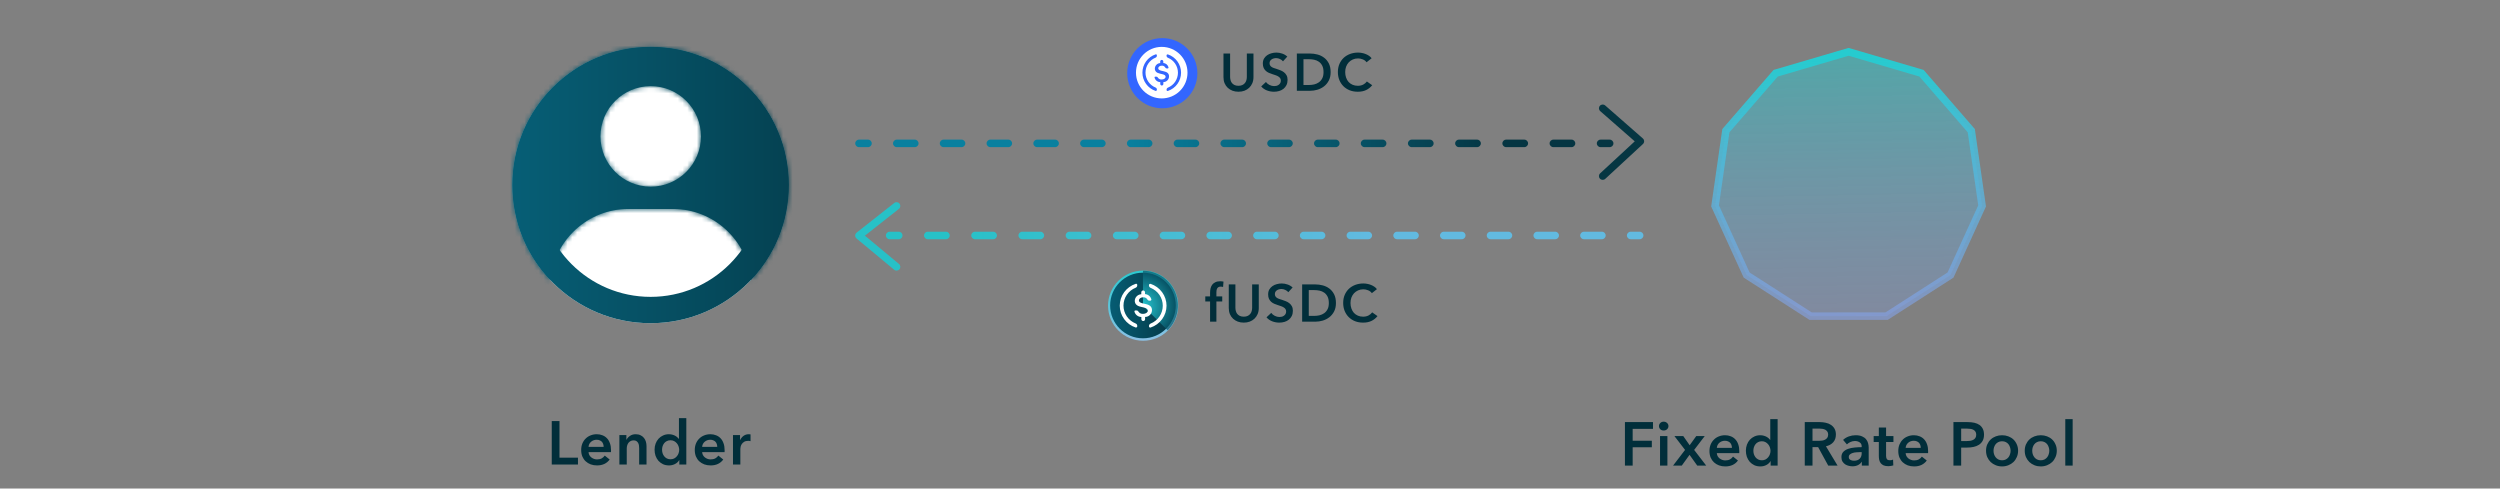 <svg xmlns="http://www.w3.org/2000/svg" fill="none" viewBox="0 0 522 102">
<rect x="0" y="0" width="522" height="102" fill="#808080" stroke="none"/>
<g clip-path="url(#clip0_10291_103211)">
<path d="M164.695 38.636C164.695 54.568 151.779 67.484 135.847 67.484C119.915 67.484 107 54.568 107 38.636C107 22.704 119.915 9.789 135.847 9.789C151.779 9.789 164.695 22.704 164.695 38.636Z" fill="white"/>
<path fill-rule="evenodd" clip-rule="evenodd" d="M135.847 61.985C148.743 61.985 159.196 51.532 159.196 38.636C159.196 25.741 148.743 15.288 135.847 15.288C122.952 15.288 112.499 25.741 112.499 38.636C112.499 51.532 122.952 61.985 135.847 61.985ZM135.847 67.484C151.779 67.484 164.695 54.568 164.695 38.636C164.695 22.704 151.779 9.789 135.847 9.789C119.915 9.789 107 22.704 107 38.636C107 54.568 119.915 67.484 135.847 67.484Z" fill="url(#paint0_linear_10291_103211)"/>
<mask id="path-3-inside-1_10291_103211" fill="white">
<path fill-rule="evenodd" clip-rule="evenodd" d="M156.789 58.476C161.689 53.306 164.695 46.322 164.695 38.636C164.695 22.704 151.779 9.789 135.847 9.789C119.915 9.789 107 22.704 107 38.636C107 46.347 110.025 53.35 114.953 58.526C115.678 50.194 122.692 43.634 131.21 43.634H140.536C149.035 43.634 156.04 50.168 156.789 58.476ZM135.873 38.971C130.089 38.971 125.382 34.264 125.382 28.48C125.382 22.695 130.089 17.988 135.873 17.988C141.657 17.988 146.364 22.695 146.364 28.48C146.364 34.264 141.657 38.971 135.873 38.971Z"/>
</mask>
<path fill-rule="evenodd" clip-rule="evenodd" d="M156.789 58.476C161.689 53.306 164.695 46.322 164.695 38.636C164.695 22.704 151.779 9.789 135.847 9.789C119.915 9.789 107 22.704 107 38.636C107 46.347 110.025 53.35 114.953 58.526C115.678 50.194 122.692 43.634 131.21 43.634H140.536C149.035 43.634 156.04 50.168 156.789 58.476ZM135.873 38.971C130.089 38.971 125.382 34.264 125.382 28.48C125.382 22.695 130.089 17.988 135.873 17.988C141.657 17.988 146.364 22.695 146.364 28.48C146.364 34.264 141.657 38.971 135.873 38.971Z" fill="url(#paint1_linear_10291_103211)"/>
<path d="M156.789 58.476L151.313 58.97L152.407 71.094L160.781 62.258L156.789 58.476ZM114.953 58.526L110.97 62.317L119.373 71.142L120.43 59.003L114.953 58.526ZM159.196 38.636C159.196 44.859 156.769 50.504 152.798 54.694L160.781 62.258C166.61 56.107 170.193 47.784 170.193 38.636H159.196ZM135.847 15.288C148.743 15.288 159.196 25.741 159.196 38.636H170.193C170.193 19.668 154.816 4.29 135.847 4.29V15.288ZM112.499 38.636C112.499 25.741 122.952 15.288 135.847 15.288V4.29C116.879 4.29 101.501 19.668 101.501 38.636H112.499ZM118.935 54.734C114.941 50.54 112.499 44.879 112.499 38.636H101.501C101.501 47.814 105.108 56.161 110.97 62.317L118.935 54.734ZM131.21 38.135C119.813 38.135 110.445 46.904 109.475 58.048L120.43 59.003C120.911 53.485 125.572 49.132 131.21 49.132V38.135ZM140.536 38.135H131.21V49.132H140.536V38.135ZM162.266 57.982C161.263 46.869 151.909 38.135 140.536 38.135V49.132C146.161 49.132 150.817 53.468 151.313 58.97L162.266 57.982ZM119.883 28.48C119.883 37.301 127.052 44.469 135.873 44.469V33.472C133.126 33.472 130.881 31.227 130.881 28.48H119.883ZM135.873 12.49C127.052 12.49 119.883 19.659 119.883 28.48H130.881C130.881 25.732 133.126 23.487 135.873 23.487V12.49ZM151.863 28.48C151.863 19.659 144.694 12.49 135.873 12.49V23.487C138.621 23.487 140.866 25.732 140.866 28.48H151.863ZM135.873 44.469C144.694 44.469 151.863 37.301 151.863 28.48H140.866C140.866 31.227 138.621 33.472 135.873 33.472V44.469Z" fill="url(#paint2_linear_10291_103211)" mask="url(#path-3-inside-1_10291_103211)"/>
<path fill-rule="evenodd" clip-rule="evenodd" d="M336.883 29.939C336.883 29.505 336.531 29.154 336.097 29.154L334.201 29.154C333.767 29.154 333.416 29.505 333.416 29.939C333.416 30.373 333.767 30.725 334.201 30.725L336.097 30.725C336.531 30.725 336.883 30.373 336.883 29.939ZM328.919 29.939C328.919 29.505 328.568 29.154 328.134 29.154L324.342 29.154C323.908 29.154 323.556 29.505 323.556 29.939C323.556 30.373 323.908 30.725 324.342 30.725L328.134 30.725C328.568 30.725 328.919 30.373 328.919 29.939ZM319.06 29.939C319.06 29.505 318.708 29.154 318.275 29.154L314.483 29.154C314.049 29.154 313.697 29.505 313.697 29.939C313.697 30.373 314.049 30.725 314.483 30.725L318.275 30.725C318.708 30.725 319.06 30.373 319.06 29.939ZM309.201 29.939C309.201 29.505 308.849 29.154 308.415 29.154L304.623 29.154C304.189 29.154 303.838 29.505 303.838 29.939C303.838 30.373 304.189 30.725 304.623 30.725L308.415 30.725C308.849 30.725 309.201 30.373 309.201 29.939ZM299.341 29.939C299.341 29.505 298.99 29.154 298.556 29.154L294.764 29.154C294.33 29.154 293.978 29.505 293.978 29.939C293.978 30.373 294.33 30.725 294.764 30.725L298.556 30.725C298.99 30.725 299.341 30.373 299.341 29.939ZM289.482 29.939C289.482 29.505 289.13 29.154 288.697 29.154L284.922 29.154C284.488 29.154 284.137 29.505 284.137 29.939C284.137 30.373 284.488 30.725 284.922 30.725L288.697 30.725C289.13 30.725 289.482 30.373 289.482 29.939ZM279.697 29.939C279.697 29.505 279.345 29.154 278.911 29.154L275.155 29.154C274.721 29.154 274.369 29.505 274.369 29.939C274.369 30.373 274.721 30.725 275.155 30.725L278.911 30.725C279.345 30.725 279.697 30.373 279.697 29.939ZM269.93 29.939C269.93 29.505 269.578 29.154 269.144 29.154L265.387 29.154C264.954 29.154 264.602 29.505 264.602 29.939C264.602 30.373 264.954 30.725 265.387 30.725L269.144 30.725C269.578 30.725 269.93 30.373 269.93 29.939ZM260.162 29.939C260.162 29.505 259.81 29.154 259.377 29.154L255.62 29.154C255.186 29.154 254.834 29.505 254.834 29.939C254.834 30.373 255.186 30.725 255.62 30.725L259.377 30.725C259.81 30.725 260.162 30.373 260.162 29.939ZM250.395 29.939C250.395 29.505 250.043 29.154 249.609 29.154L245.853 29.154C245.419 29.154 245.067 29.505 245.067 29.939C245.067 30.373 245.419 30.725 245.853 30.725L249.609 30.725C250.043 30.725 250.395 30.373 250.395 29.939ZM240.627 29.939C240.627 29.505 240.276 29.154 239.842 29.154L236.085 29.154C235.651 29.154 235.3 29.505 235.3 29.939C235.3 30.373 235.651 30.725 236.085 30.725L239.842 30.725C240.276 30.725 240.627 30.373 240.627 29.939ZM230.86 29.939C230.86 29.505 230.508 29.154 230.074 29.154L226.318 29.154C225.884 29.154 225.532 29.505 225.532 29.939C225.532 30.373 225.884 30.725 226.318 30.725L230.074 30.725C230.508 30.725 230.86 30.373 230.86 29.939ZM221.093 29.939C221.093 29.505 220.741 29.154 220.307 29.154L216.55 29.154C216.116 29.154 215.765 29.505 215.765 29.939C215.765 30.373 216.116 30.725 216.55 30.725L220.307 30.725C220.741 30.725 221.093 30.373 221.093 29.939ZM211.325 29.939C211.325 29.505 210.973 29.154 210.54 29.154L206.783 29.154C206.349 29.154 205.997 29.505 205.997 29.939C205.997 30.373 206.349 30.725 206.783 30.725L210.54 30.725C210.973 30.725 211.325 30.373 211.325 29.939ZM201.558 29.939C201.558 29.505 201.206 29.154 200.772 29.154L197.016 29.154C196.582 29.154 196.23 29.505 196.23 29.939C196.23 30.373 196.582 30.725 197.016 30.725L200.772 30.725C201.206 30.725 201.558 30.373 201.558 29.939ZM191.79 29.939C191.79 29.505 191.439 29.154 191.005 29.154L187.248 29.154C186.814 29.154 186.463 29.505 186.463 29.939C186.463 30.373 186.814 30.725 187.248 30.725L191.005 30.725C191.439 30.725 191.79 30.373 191.79 29.939ZM182.023 29.939C182.023 29.505 181.671 29.154 181.237 29.154L179.359 29.154C178.925 29.154 178.573 29.505 178.573 29.939C178.573 30.373 178.925 30.725 179.359 30.725L181.237 30.725C181.671 30.725 182.023 30.373 182.023 29.939Z" fill="url(#paint3_linear_10291_103211)"/>
<path fill-rule="evenodd" clip-rule="evenodd" d="M334.068 37.302C334.363 37.621 334.86 37.64 335.178 37.346L343.042 30.075C343.206 29.924 343.297 29.71 343.294 29.488C343.291 29.265 343.194 29.054 343.027 28.907L335.162 22.019C334.836 21.733 334.34 21.766 334.054 22.092C333.768 22.419 333.801 22.915 334.127 23.201L341.335 29.514L334.112 36.192C333.793 36.487 333.774 36.984 334.068 37.302Z" fill="#063642"/>
<path fill-rule="evenodd" clip-rule="evenodd" d="M184.973 49.168C184.973 48.734 185.324 48.382 185.758 48.382H187.654C188.088 48.382 188.44 48.734 188.44 49.168C188.44 49.601 188.088 49.953 187.654 49.953H185.758C185.324 49.953 184.973 49.601 184.973 49.168ZM192.936 49.168C192.936 48.734 193.288 48.382 193.721 48.382H197.514C197.947 48.382 198.299 48.734 198.299 49.168C198.299 49.601 197.947 49.953 197.514 49.953H193.721C193.288 49.953 192.936 49.601 192.936 49.168ZM202.795 49.168C202.795 48.734 203.147 48.382 203.581 48.382H207.373C207.807 48.382 208.158 48.734 208.158 49.168C208.158 49.601 207.807 49.953 207.373 49.953H203.581C203.147 49.953 202.795 49.601 202.795 49.168ZM212.655 49.168C212.655 48.734 213.006 48.382 213.44 48.382H217.232C217.666 48.382 218.018 48.734 218.018 49.168C218.018 49.601 217.666 49.953 217.232 49.953H213.44C213.006 49.953 212.655 49.601 212.655 49.168ZM222.514 49.168C222.514 48.734 222.866 48.382 223.3 48.382H227.092C227.525 48.382 227.877 48.734 227.877 49.168C227.877 49.601 227.525 49.953 227.092 49.953H223.3C222.866 49.953 222.514 49.601 222.514 49.168ZM232.373 49.168C232.373 48.734 232.725 48.382 233.159 48.382H236.931C237.365 48.382 237.716 48.734 237.716 49.168C237.716 49.601 237.365 49.953 236.931 49.953H233.159C232.725 49.953 232.373 49.601 232.373 49.168ZM242.148 49.168C242.148 48.734 242.5 48.382 242.934 48.382L246.686 48.382C247.12 48.382 247.471 48.734 247.471 49.168C247.471 49.601 247.12 49.953 246.686 49.953L242.934 49.953C242.5 49.953 242.148 49.601 242.148 49.168ZM251.903 49.168C251.903 48.734 252.255 48.382 252.689 48.382H256.441C256.875 48.382 257.226 48.734 257.226 49.168C257.226 49.601 256.875 49.953 256.441 49.953H252.689C252.255 49.953 251.903 49.601 251.903 49.168ZM261.658 49.168C261.658 48.734 262.01 48.382 262.444 48.382H266.196C266.63 48.382 266.981 48.734 266.981 49.168C266.981 49.601 266.63 49.953 266.196 49.953H262.444C262.01 49.953 261.658 49.601 261.658 49.168ZM271.413 49.168C271.413 48.734 271.765 48.382 272.199 48.382H275.951C276.385 48.382 276.736 48.734 276.736 49.168C276.736 49.601 276.385 49.953 275.951 49.953H272.199C271.765 49.953 271.413 49.601 271.413 49.168ZM281.168 49.168C281.168 48.734 281.52 48.382 281.954 48.382H285.706C286.14 48.382 286.491 48.734 286.491 49.168C286.491 49.601 286.14 49.953 285.706 49.953H281.954C281.52 49.953 281.168 49.601 281.168 49.168ZM290.923 49.168C290.923 48.734 291.275 48.382 291.709 48.382H295.461C295.895 48.382 296.246 48.734 296.246 49.168C296.246 49.601 295.895 49.953 295.461 49.953H291.709C291.275 49.953 290.923 49.601 290.923 49.168ZM300.678 49.168C300.678 48.734 301.03 48.382 301.464 48.382H305.216C305.65 48.382 306.001 48.734 306.001 49.168C306.001 49.601 305.65 49.953 305.216 49.953H301.464C301.03 49.953 300.678 49.601 300.678 49.168ZM310.433 49.168C310.433 48.734 310.785 48.382 311.219 48.382H314.971C315.405 48.382 315.756 48.734 315.756 49.168C315.756 49.601 315.405 49.953 314.971 49.953H311.219C310.785 49.953 310.433 49.601 310.433 49.168ZM320.188 49.168C320.188 48.734 320.54 48.382 320.974 48.382H324.726C325.16 48.382 325.511 48.734 325.511 49.168C325.511 49.601 325.16 49.953 324.726 49.953H320.974C320.54 49.953 320.188 49.601 320.188 49.168ZM329.943 49.168C329.943 48.734 330.295 48.382 330.729 48.382H334.481C334.915 48.382 335.266 48.734 335.266 49.168C335.266 49.601 334.915 49.953 334.481 49.953H330.729C330.295 49.953 329.943 49.601 329.943 49.168ZM339.698 49.168C339.698 48.734 340.05 48.382 340.484 48.382H342.36C342.794 48.382 343.145 48.734 343.145 49.168C343.145 49.601 342.794 49.953 342.36 49.953H340.484C340.05 49.953 339.698 49.601 339.698 49.168Z" fill="url(#paint4_linear_10291_103211)"/>
<path fill-rule="evenodd" clip-rule="evenodd" d="M187.807 56.223C187.529 56.556 187.034 56.602 186.7 56.324L178.845 49.792C178.663 49.64 178.559 49.414 178.562 49.177C178.565 48.94 178.675 48.717 178.861 48.571L186.717 42.382C187.057 42.114 187.551 42.172 187.82 42.513C188.088 42.854 188.03 43.347 187.689 43.616L180.596 49.204L187.705 55.116C188.039 55.394 188.084 55.889 187.807 56.223Z" fill="#27C1C7"/>
<path d="M261.725 16.1C261.725 16.569 261.644 16.994 261.483 17.375C261.322 17.748 261.102 18.067 260.824 18.331C260.545 18.594 260.216 18.799 259.835 18.946C259.454 19.085 259.04 19.155 258.593 19.155C258.146 19.155 257.732 19.085 257.351 18.946C256.97 18.799 256.637 18.594 256.351 18.331C256.073 18.067 255.853 17.748 255.692 17.375C255.538 16.994 255.461 16.569 255.461 16.1V11.177H256.846V16.045C256.846 16.272 256.875 16.499 256.934 16.726C256.992 16.946 257.087 17.144 257.219 17.32C257.359 17.495 257.538 17.638 257.758 17.748C257.985 17.858 258.263 17.913 258.593 17.913C258.923 17.913 259.197 17.858 259.417 17.748C259.644 17.638 259.824 17.495 259.956 17.32C260.095 17.144 260.194 16.946 260.252 16.726C260.311 16.499 260.34 16.272 260.34 16.045V11.177H261.725V16.1ZM267.889 12.803C267.742 12.612 267.533 12.455 267.262 12.33C266.998 12.198 266.731 12.133 266.46 12.133C266.299 12.133 266.138 12.155 265.976 12.198C265.815 12.235 265.669 12.297 265.537 12.385C265.405 12.466 265.295 12.576 265.207 12.715C265.127 12.847 265.086 13.008 265.086 13.198C265.086 13.374 265.123 13.525 265.196 13.649C265.269 13.774 265.368 13.88 265.493 13.968C265.625 14.056 265.782 14.133 265.965 14.199C266.149 14.264 266.35 14.331 266.57 14.396C266.819 14.477 267.075 14.569 267.339 14.671C267.61 14.774 267.856 14.909 268.075 15.078C268.303 15.246 268.486 15.459 268.625 15.715C268.771 15.972 268.845 16.29 268.845 16.671C268.845 17.089 268.768 17.455 268.614 17.77C268.46 18.078 268.255 18.334 267.999 18.539C267.742 18.745 267.442 18.898 267.097 19.001C266.753 19.104 266.39 19.155 266.009 19.155C265.504 19.155 265.009 19.063 264.526 18.88C264.042 18.69 263.647 18.411 263.339 18.045L264.328 17.122C264.519 17.386 264.771 17.594 265.086 17.748C265.409 17.902 265.724 17.979 266.031 17.979C266.193 17.979 266.357 17.961 266.526 17.924C266.694 17.88 266.845 17.811 266.976 17.715C267.116 17.62 267.226 17.503 267.306 17.364C267.394 17.217 267.438 17.038 267.438 16.825C267.438 16.62 267.39 16.451 267.295 16.32C267.2 16.18 267.072 16.063 266.911 15.968C266.749 15.865 266.559 15.777 266.339 15.704C266.119 15.631 265.889 15.554 265.647 15.473C265.412 15.4 265.178 15.312 264.943 15.21C264.709 15.107 264.497 14.972 264.306 14.803C264.123 14.634 263.973 14.429 263.855 14.188C263.738 13.938 263.68 13.631 263.68 13.264C263.68 12.869 263.76 12.528 263.921 12.242C264.09 11.957 264.306 11.722 264.57 11.539C264.841 11.349 265.145 11.21 265.482 11.121C265.826 11.026 266.174 10.979 266.526 10.979C266.922 10.979 267.321 11.048 267.724 11.188C268.134 11.327 268.489 11.536 268.79 11.814L267.889 12.803ZM270.781 11.177H273.54C274.045 11.177 274.554 11.242 275.067 11.374C275.58 11.506 276.042 11.726 276.452 12.034C276.862 12.334 277.195 12.733 277.452 13.232C277.708 13.722 277.837 14.334 277.837 15.067C277.837 15.748 277.708 16.334 277.452 16.825C277.195 17.316 276.862 17.719 276.452 18.034C276.042 18.349 275.58 18.583 275.067 18.737C274.554 18.884 274.045 18.957 273.54 18.957H270.781V11.177ZM273.32 17.748C273.679 17.748 274.038 17.708 274.397 17.627C274.756 17.539 275.078 17.396 275.364 17.199C275.657 16.994 275.895 16.719 276.078 16.375C276.261 16.03 276.353 15.594 276.353 15.067C276.353 14.51 276.261 14.056 276.078 13.704C275.895 13.352 275.657 13.078 275.364 12.88C275.078 12.682 274.756 12.546 274.397 12.473C274.038 12.4 273.679 12.363 273.32 12.363H272.166V17.748H273.32ZM285.339 13.001C285.134 12.722 284.866 12.521 284.536 12.396C284.207 12.264 283.884 12.198 283.569 12.198C283.166 12.198 282.8 12.272 282.47 12.418C282.141 12.565 281.855 12.766 281.613 13.023C281.379 13.279 281.196 13.579 281.064 13.924C280.939 14.268 280.877 14.642 280.877 15.045C280.877 15.47 280.939 15.858 281.064 16.21C281.188 16.561 281.364 16.865 281.591 17.122C281.826 17.371 282.104 17.565 282.426 17.704C282.749 17.843 283.112 17.913 283.514 17.913C283.932 17.913 284.302 17.832 284.624 17.671C284.947 17.503 285.207 17.283 285.405 17.012L286.515 17.792C286.17 18.224 285.749 18.561 285.251 18.803C284.753 19.038 284.17 19.155 283.503 19.155C282.895 19.155 282.335 19.056 281.822 18.858C281.317 18.653 280.881 18.371 280.514 18.012C280.148 17.646 279.862 17.213 279.657 16.715C279.452 16.21 279.349 15.653 279.349 15.045C279.349 14.422 279.456 13.862 279.668 13.363C279.888 12.858 280.185 12.429 280.558 12.078C280.939 11.726 281.386 11.455 281.899 11.264C282.412 11.074 282.969 10.979 283.569 10.979C283.818 10.979 284.079 11.004 284.35 11.056C284.621 11.1 284.881 11.173 285.13 11.275C285.379 11.371 285.613 11.492 285.833 11.638C286.053 11.785 286.24 11.96 286.394 12.165L285.339 13.001Z" fill="#012E3A"/>
<path d="M252.664 62.946H251.664V61.891H252.664V61.111C252.664 60.796 252.697 60.495 252.763 60.21C252.837 59.917 252.954 59.66 253.115 59.44C253.283 59.221 253.503 59.048 253.774 58.924C254.045 58.792 254.386 58.726 254.796 58.726C254.943 58.726 255.064 58.733 255.159 58.748C255.262 58.755 255.364 58.774 255.467 58.803L255.379 59.924C255.305 59.902 255.225 59.884 255.137 59.869C255.056 59.854 254.968 59.847 254.873 59.847C254.683 59.847 254.529 59.884 254.412 59.957C254.294 60.03 254.203 60.125 254.137 60.243C254.078 60.36 254.038 60.488 254.016 60.627C253.994 60.767 253.983 60.902 253.983 61.034V61.891H255.203V62.946H253.983V67.166H252.664V62.946ZM262.832 64.309C262.832 64.778 262.751 65.203 262.59 65.584C262.429 65.957 262.209 66.276 261.931 66.54C261.652 66.803 261.323 67.008 260.942 67.155C260.561 67.294 260.147 67.364 259.7 67.364C259.253 67.364 258.839 67.294 258.458 67.155C258.077 67.008 257.744 66.803 257.458 66.54C257.18 66.276 256.96 65.957 256.799 65.584C256.645 65.203 256.568 64.778 256.568 64.309V59.386H257.953V64.254C257.953 64.481 257.982 64.708 258.041 64.935C258.099 65.155 258.194 65.353 258.326 65.529C258.466 65.704 258.645 65.847 258.865 65.957C259.092 66.067 259.37 66.122 259.7 66.122C260.03 66.122 260.304 66.067 260.524 65.957C260.751 65.847 260.931 65.704 261.063 65.529C261.202 65.353 261.301 65.155 261.359 64.935C261.418 64.708 261.447 64.481 261.447 64.254V59.386H262.832V64.309ZM268.996 61.012C268.849 60.821 268.64 60.664 268.369 60.539C268.105 60.407 267.838 60.342 267.567 60.342C267.406 60.342 267.245 60.364 267.083 60.407C266.922 60.444 266.776 60.506 266.644 60.594C266.512 60.675 266.402 60.785 266.314 60.924C266.234 61.056 266.193 61.217 266.193 61.407C266.193 61.583 266.23 61.734 266.303 61.858C266.376 61.983 266.475 62.089 266.6 62.177C266.732 62.265 266.889 62.342 267.072 62.408C267.256 62.474 267.457 62.539 267.677 62.605C267.926 62.686 268.182 62.778 268.446 62.88C268.717 62.983 268.963 63.118 269.182 63.287C269.41 63.455 269.593 63.668 269.732 63.924C269.878 64.18 269.952 64.499 269.952 64.88C269.952 65.298 269.875 65.664 269.721 65.979C269.567 66.287 269.362 66.543 269.106 66.748C268.849 66.954 268.549 67.107 268.204 67.21C267.86 67.312 267.497 67.364 267.116 67.364C266.611 67.364 266.116 67.272 265.633 67.089C265.149 66.899 264.754 66.62 264.446 66.254L265.435 65.331C265.626 65.594 265.878 65.803 266.193 65.957C266.516 66.111 266.831 66.188 267.138 66.188C267.3 66.188 267.464 66.17 267.633 66.133C267.801 66.089 267.952 66.019 268.084 65.924C268.223 65.829 268.333 65.712 268.413 65.573C268.501 65.426 268.545 65.246 268.545 65.034C268.545 64.829 268.497 64.66 268.402 64.528C268.307 64.389 268.179 64.272 268.018 64.177C267.856 64.074 267.666 63.986 267.446 63.913C267.226 63.84 266.996 63.763 266.754 63.682C266.519 63.609 266.285 63.521 266.05 63.419C265.816 63.316 265.604 63.181 265.413 63.012C265.23 62.843 265.08 62.638 264.963 62.397C264.845 62.148 264.787 61.84 264.787 61.474C264.787 61.078 264.867 60.737 265.028 60.451C265.197 60.166 265.413 59.931 265.677 59.748C265.948 59.558 266.252 59.418 266.589 59.331C266.933 59.235 267.281 59.188 267.633 59.188C268.029 59.188 268.428 59.257 268.831 59.397C269.241 59.536 269.596 59.745 269.897 60.023L268.996 61.012ZM271.888 59.386H274.647C275.152 59.386 275.661 59.451 276.174 59.583C276.687 59.715 277.149 59.935 277.559 60.243C277.969 60.543 278.302 60.942 278.559 61.441C278.815 61.931 278.944 62.543 278.944 63.276C278.944 63.957 278.815 64.543 278.559 65.034C278.302 65.525 277.969 65.928 277.559 66.243C277.149 66.558 276.687 66.792 276.174 66.946C275.661 67.093 275.152 67.166 274.647 67.166H271.888V59.386ZM274.427 65.957C274.786 65.957 275.145 65.917 275.504 65.836C275.863 65.748 276.185 65.606 276.471 65.408C276.764 65.203 277.002 64.928 277.185 64.584C277.368 64.239 277.46 63.803 277.46 63.276C277.46 62.719 277.368 62.265 277.185 61.913C277.002 61.561 276.764 61.287 276.471 61.089C276.185 60.891 275.863 60.755 275.504 60.682C275.145 60.609 274.786 60.572 274.427 60.572H273.273V65.957H274.427ZM286.446 61.21C286.241 60.931 285.973 60.73 285.643 60.605C285.314 60.473 284.991 60.407 284.676 60.407C284.273 60.407 283.907 60.481 283.577 60.627C283.248 60.774 282.962 60.975 282.72 61.232C282.486 61.488 282.303 61.788 282.171 62.133C282.046 62.477 281.984 62.851 281.984 63.254C281.984 63.679 282.046 64.067 282.171 64.419C282.295 64.77 282.471 65.074 282.698 65.331C282.933 65.58 283.211 65.774 283.534 65.913C283.856 66.052 284.219 66.122 284.621 66.122C285.039 66.122 285.409 66.041 285.731 65.88C286.054 65.712 286.314 65.492 286.512 65.221L287.622 66.001C287.277 66.433 286.856 66.77 286.358 67.012C285.86 67.247 285.277 67.364 284.61 67.364C284.002 67.364 283.442 67.265 282.929 67.067C282.424 66.862 281.988 66.58 281.621 66.221C281.255 65.855 280.969 65.422 280.764 64.924C280.559 64.419 280.456 63.862 280.456 63.254C280.456 62.631 280.563 62.071 280.775 61.572C280.995 61.067 281.292 60.638 281.665 60.287C282.046 59.935 282.493 59.664 283.006 59.473C283.519 59.283 284.076 59.188 284.676 59.188C284.926 59.188 285.186 59.213 285.457 59.265C285.728 59.309 285.988 59.382 286.237 59.484C286.486 59.58 286.72 59.7 286.94 59.847C287.16 59.994 287.347 60.169 287.501 60.374L286.446 61.21Z" fill="#012E3A"/>
<path d="M115.206 87.923H116.822V95.564H120.681V97H115.206V87.923ZM126.042 93.308C126.042 93.111 126.012 92.923 125.952 92.743C125.901 92.564 125.816 92.406 125.696 92.269C125.576 92.132 125.423 92.025 125.234 91.948C125.055 91.863 124.841 91.82 124.593 91.82C124.132 91.82 123.739 91.961 123.414 92.243C123.098 92.517 122.922 92.872 122.888 93.308H126.042ZM127.581 94C127.581 94.068 127.581 94.137 127.581 94.205C127.581 94.273 127.576 94.342 127.568 94.41H122.888C122.905 94.632 122.961 94.838 123.055 95.026C123.157 95.205 123.29 95.363 123.452 95.5C123.615 95.628 123.799 95.731 124.004 95.808C124.209 95.885 124.422 95.923 124.645 95.923C125.029 95.923 125.354 95.855 125.619 95.718C125.884 95.573 126.102 95.376 126.273 95.128L127.299 95.949C126.692 96.769 125.811 97.18 124.658 97.18C124.179 97.18 123.739 97.107 123.337 96.962C122.935 96.808 122.585 96.594 122.286 96.32C121.995 96.047 121.764 95.714 121.593 95.32C121.431 94.919 121.35 94.466 121.35 93.961C121.35 93.466 121.431 93.017 121.593 92.615C121.764 92.205 121.995 91.859 122.286 91.577C122.576 91.286 122.918 91.064 123.311 90.91C123.713 90.748 124.145 90.666 124.606 90.666C125.034 90.666 125.427 90.739 125.786 90.884C126.153 91.021 126.47 91.231 126.735 91.513C127 91.786 127.205 92.132 127.35 92.551C127.504 92.961 127.581 93.444 127.581 94ZM129.327 90.846H130.789V91.833H130.814C130.951 91.525 131.186 91.256 131.52 91.025C131.862 90.786 132.263 90.666 132.725 90.666C133.127 90.666 133.468 90.739 133.75 90.884C134.041 91.021 134.276 91.205 134.456 91.436C134.644 91.666 134.78 91.931 134.866 92.231C134.951 92.53 134.994 92.837 134.994 93.154V97H133.456V93.59C133.456 93.41 133.443 93.222 133.417 93.025C133.391 92.829 133.336 92.654 133.25 92.5C133.165 92.337 133.045 92.205 132.891 92.102C132.746 92 132.55 91.948 132.302 91.948C132.054 91.948 131.84 92 131.661 92.102C131.481 92.196 131.332 92.32 131.212 92.474C131.101 92.628 131.015 92.808 130.955 93.013C130.896 93.209 130.866 93.41 130.866 93.615V97H129.327V90.846ZM143.303 97H141.841V96.077H141.815C141.602 96.436 141.302 96.709 140.918 96.897C140.542 97.085 140.136 97.18 139.7 97.18C139.23 97.18 138.807 97.094 138.431 96.923C138.063 96.744 137.747 96.508 137.482 96.218C137.225 95.919 137.025 95.573 136.879 95.179C136.742 94.778 136.674 94.35 136.674 93.897C136.674 93.444 136.747 93.021 136.892 92.628C137.037 92.235 137.242 91.893 137.507 91.602C137.772 91.312 138.089 91.085 138.456 90.923C138.824 90.752 139.225 90.666 139.661 90.666C139.943 90.666 140.196 90.701 140.418 90.769C140.64 90.829 140.832 90.906 140.995 91C141.166 91.094 141.311 91.196 141.431 91.308C141.55 91.419 141.649 91.525 141.726 91.628H141.764V87.307H143.303V97ZM138.238 93.897C138.238 94.137 138.272 94.376 138.341 94.615C138.418 94.855 138.529 95.068 138.674 95.256C138.819 95.444 139.003 95.598 139.225 95.718C139.448 95.838 139.708 95.897 140.008 95.897C140.29 95.897 140.542 95.842 140.764 95.731C140.986 95.611 141.174 95.457 141.328 95.269C141.491 95.081 141.61 94.872 141.687 94.641C141.773 94.402 141.815 94.162 141.815 93.923C141.815 93.684 141.773 93.444 141.687 93.205C141.61 92.966 141.491 92.752 141.328 92.564C141.174 92.376 140.986 92.222 140.764 92.102C140.542 91.983 140.29 91.923 140.008 91.923C139.708 91.923 139.448 91.983 139.225 92.102C139.003 92.213 138.819 92.363 138.674 92.551C138.529 92.739 138.418 92.953 138.341 93.192C138.272 93.423 138.238 93.658 138.238 93.897ZM149.762 93.308C149.762 93.111 149.732 92.923 149.672 92.743C149.621 92.564 149.535 92.406 149.416 92.269C149.296 92.132 149.142 92.025 148.954 91.948C148.774 91.863 148.561 91.82 148.313 91.82C147.851 91.82 147.458 91.961 147.133 92.243C146.817 92.517 146.642 92.872 146.608 93.308H149.762ZM151.3 94C151.3 94.068 151.3 94.137 151.3 94.205C151.3 94.273 151.296 94.342 151.287 94.41H146.608C146.625 94.632 146.68 94.838 146.774 95.026C146.877 95.205 147.009 95.363 147.172 95.5C147.334 95.628 147.518 95.731 147.723 95.808C147.928 95.885 148.142 95.923 148.364 95.923C148.749 95.923 149.074 95.855 149.339 95.718C149.604 95.573 149.822 95.376 149.992 95.128L151.018 95.949C150.411 96.769 149.531 97.18 148.377 97.18C147.898 97.18 147.458 97.107 147.056 96.962C146.655 96.808 146.304 96.594 146.005 96.32C145.714 96.047 145.484 95.714 145.313 95.32C145.15 94.919 145.069 94.466 145.069 93.961C145.069 93.466 145.15 93.017 145.313 92.615C145.484 92.205 145.714 91.859 146.005 91.577C146.296 91.286 146.638 91.064 147.031 90.91C147.433 90.748 147.864 90.666 148.326 90.666C148.753 90.666 149.146 90.739 149.505 90.884C149.873 91.021 150.189 91.231 150.454 91.513C150.719 91.786 150.924 92.132 151.069 92.551C151.223 92.961 151.3 93.444 151.3 94ZM153.047 90.846H154.521V91.872H154.547C154.718 91.513 154.957 91.222 155.265 91C155.572 90.778 155.931 90.666 156.342 90.666C156.402 90.666 156.466 90.671 156.534 90.679C156.602 90.679 156.662 90.688 156.713 90.705V92.115C156.611 92.09 156.521 92.072 156.444 92.064C156.376 92.055 156.307 92.051 156.239 92.051C155.889 92.051 155.607 92.115 155.393 92.243C155.179 92.372 155.013 92.525 154.893 92.705C154.773 92.884 154.692 93.068 154.649 93.256C154.607 93.444 154.585 93.594 154.585 93.705V97H153.047V90.846Z" fill="#012E3A"/>
<path d="M339.286 88.134H345.145V89.544H340.901V92.031H344.902V93.39H340.901V97.211H339.286V88.134ZM346.615 91.057H348.154V97.211H346.615V91.057ZM346.397 88.967C346.397 88.719 346.487 88.505 346.667 88.326C346.855 88.138 347.09 88.044 347.372 88.044C347.654 88.044 347.889 88.134 348.077 88.313C348.273 88.484 348.372 88.702 348.372 88.967C348.372 89.232 348.273 89.454 348.077 89.634C347.889 89.805 347.654 89.89 347.372 89.89C347.09 89.89 346.855 89.8 346.667 89.621C346.487 89.433 346.397 89.215 346.397 88.967ZM351.841 93.942L349.623 91.057H351.469L352.802 92.967L354.174 91.057H355.944L353.738 93.942L356.251 97.211H354.379L352.777 94.967L351.161 97.211H349.341L351.841 93.942ZM361.628 93.519C361.628 93.322 361.598 93.134 361.538 92.954C361.487 92.775 361.401 92.617 361.282 92.48C361.162 92.343 361.008 92.236 360.82 92.159C360.641 92.074 360.427 92.031 360.179 92.031C359.717 92.031 359.324 92.172 358.999 92.454C358.683 92.728 358.508 93.083 358.474 93.519H361.628ZM363.166 94.211C363.166 94.279 363.166 94.348 363.166 94.416C363.166 94.484 363.162 94.553 363.153 94.621H358.474C358.491 94.843 358.546 95.049 358.64 95.237C358.743 95.416 358.875 95.574 359.038 95.711C359.2 95.839 359.384 95.942 359.589 96.019C359.794 96.096 360.008 96.134 360.23 96.134C360.615 96.134 360.94 96.066 361.205 95.929C361.47 95.784 361.688 95.587 361.859 95.339L362.884 96.16C362.277 96.98 361.397 97.39 360.243 97.39C359.764 97.39 359.324 97.318 358.922 97.172C358.521 97.019 358.17 96.805 357.871 96.531C357.581 96.258 357.35 95.925 357.179 95.531C357.016 95.13 356.935 94.677 356.935 94.172C356.935 93.677 357.016 93.228 357.179 92.826C357.35 92.416 357.581 92.07 357.871 91.788C358.162 91.497 358.504 91.275 358.897 91.121C359.299 90.959 359.73 90.877 360.192 90.877C360.619 90.877 361.012 90.95 361.371 91.095C361.739 91.232 362.055 91.442 362.32 91.724C362.585 91.997 362.79 92.343 362.935 92.762C363.089 93.172 363.166 93.655 363.166 94.211ZM371.169 97.211H369.708V96.288H369.682C369.468 96.647 369.169 96.92 368.785 97.108C368.409 97.296 368.003 97.39 367.567 97.39C367.097 97.39 366.673 97.305 366.297 97.134C365.93 96.954 365.614 96.719 365.349 96.429C365.092 96.13 364.891 95.784 364.746 95.39C364.609 94.989 364.541 94.561 364.541 94.108C364.541 93.655 364.614 93.232 364.759 92.839C364.904 92.446 365.109 92.104 365.374 91.813C365.639 91.523 365.956 91.296 366.323 91.134C366.691 90.963 367.092 90.877 367.528 90.877C367.81 90.877 368.062 90.912 368.285 90.98C368.507 91.04 368.699 91.117 368.862 91.211C369.033 91.305 369.178 91.407 369.298 91.518C369.417 91.629 369.515 91.736 369.592 91.839H369.631V87.518H371.169V97.211ZM366.105 94.108C366.105 94.348 366.139 94.587 366.208 94.826C366.285 95.066 366.396 95.279 366.541 95.467C366.686 95.655 366.87 95.809 367.092 95.929C367.315 96.049 367.575 96.108 367.874 96.108C368.156 96.108 368.409 96.053 368.631 95.942C368.853 95.822 369.041 95.668 369.195 95.48C369.357 95.292 369.477 95.083 369.554 94.852C369.639 94.612 369.682 94.373 369.682 94.134C369.682 93.895 369.639 93.655 369.554 93.416C369.477 93.177 369.357 92.963 369.195 92.775C369.041 92.587 368.853 92.433 368.631 92.313C368.409 92.194 368.156 92.134 367.874 92.134C367.575 92.134 367.315 92.194 367.092 92.313C366.87 92.424 366.686 92.574 366.541 92.762C366.396 92.95 366.285 93.164 366.208 93.403C366.139 93.634 366.105 93.869 366.105 94.108ZM376.834 88.134H379.988C380.415 88.134 380.829 88.181 381.231 88.275C381.633 88.36 381.988 88.505 382.295 88.711C382.612 88.916 382.864 89.185 383.052 89.518C383.24 89.852 383.334 90.258 383.334 90.736C383.334 91.394 383.146 91.933 382.77 92.352C382.402 92.762 381.898 93.04 381.257 93.185L383.68 97.211H381.731L379.629 93.365H378.449V97.211H376.834V88.134ZM379.77 92.044C380 92.044 380.231 92.027 380.462 91.993C380.693 91.959 380.898 91.894 381.077 91.8C381.265 91.706 381.419 91.574 381.539 91.403C381.659 91.224 381.718 90.997 381.718 90.724C381.718 90.476 381.663 90.275 381.552 90.121C381.441 89.959 381.3 89.83 381.129 89.736C380.958 89.642 380.761 89.578 380.539 89.544C380.325 89.51 380.116 89.493 379.911 89.493H378.449V92.044H379.77ZM388.747 96.429H388.708C388.554 96.702 388.307 96.929 387.965 97.108C387.623 97.279 387.234 97.365 386.798 97.365C386.55 97.365 386.289 97.331 386.016 97.262C385.751 97.202 385.503 97.1 385.272 96.954C385.05 96.801 384.862 96.604 384.708 96.365C384.563 96.117 384.49 95.813 384.49 95.454C384.49 94.993 384.618 94.625 384.875 94.352C385.14 94.078 385.477 93.869 385.888 93.724C386.298 93.578 386.751 93.484 387.247 93.442C387.751 93.39 388.242 93.365 388.721 93.365V93.211C388.721 92.826 388.58 92.544 388.298 92.365C388.025 92.177 387.695 92.082 387.311 92.082C386.986 92.082 386.674 92.151 386.375 92.288C386.076 92.424 385.828 92.591 385.631 92.788L384.836 91.852C385.187 91.527 385.589 91.283 386.042 91.121C386.503 90.959 386.969 90.877 387.439 90.877C387.986 90.877 388.435 90.954 388.785 91.108C389.144 91.262 389.426 91.463 389.631 91.711C389.837 91.959 389.978 92.236 390.055 92.544C390.14 92.852 390.183 93.159 390.183 93.467V97.211H388.747V96.429ZM388.721 94.403H388.375C388.127 94.403 387.866 94.416 387.593 94.442C387.319 94.459 387.067 94.506 386.836 94.583C386.606 94.651 386.413 94.754 386.259 94.89C386.106 95.019 386.029 95.198 386.029 95.429C386.029 95.574 386.059 95.698 386.118 95.801C386.187 95.895 386.272 95.972 386.375 96.031C386.477 96.091 386.593 96.134 386.721 96.16C386.849 96.185 386.977 96.198 387.106 96.198C387.636 96.198 388.037 96.057 388.311 95.775C388.584 95.493 388.721 95.108 388.721 94.621V94.403ZM391.222 92.288V91.057H392.299V89.275H393.812V91.057H395.35V92.288H393.812V95.147C393.812 95.42 393.859 95.647 393.953 95.826C394.055 96.006 394.277 96.096 394.619 96.096C394.722 96.096 394.833 96.087 394.953 96.07C395.072 96.044 395.179 96.01 395.273 95.967L395.324 97.172C395.188 97.224 395.025 97.262 394.837 97.288C394.649 97.322 394.47 97.339 394.299 97.339C393.889 97.339 393.555 97.284 393.299 97.172C393.042 97.053 392.837 96.895 392.683 96.698C392.538 96.493 392.435 96.262 392.376 96.006C392.324 95.741 392.299 95.459 392.299 95.16V92.288H391.222ZM401.053 93.519C401.053 93.322 401.024 93.134 400.964 92.954C400.912 92.775 400.827 92.617 400.707 92.48C400.588 92.343 400.434 92.236 400.246 92.159C400.066 92.074 399.853 92.031 399.605 92.031C399.143 92.031 398.75 92.172 398.425 92.454C398.109 92.728 397.934 93.083 397.899 93.519H401.053ZM402.592 94.211C402.592 94.279 402.592 94.348 402.592 94.416C402.592 94.484 402.588 94.553 402.579 94.621H397.899C397.917 94.843 397.972 95.049 398.066 95.237C398.169 95.416 398.301 95.574 398.464 95.711C398.626 95.839 398.81 95.942 399.015 96.019C399.22 96.096 399.434 96.134 399.656 96.134C400.041 96.134 400.365 96.066 400.63 95.929C400.895 95.784 401.113 95.587 401.284 95.339L402.31 96.16C401.703 96.98 400.823 97.39 399.669 97.39C399.19 97.39 398.75 97.318 398.348 97.172C397.947 97.019 397.596 96.805 397.297 96.531C397.006 96.258 396.776 95.925 396.605 95.531C396.442 95.13 396.361 94.677 396.361 94.172C396.361 93.677 396.442 93.228 396.605 92.826C396.776 92.416 397.006 92.07 397.297 91.788C397.588 91.497 397.929 91.275 398.323 91.121C398.724 90.959 399.156 90.877 399.618 90.877C400.045 90.877 400.438 90.95 400.797 91.095C401.165 91.232 401.481 91.442 401.746 91.724C402.011 91.997 402.216 92.343 402.361 92.762C402.515 93.172 402.592 93.655 402.592 94.211ZM407.877 88.134H410.839C411.36 88.134 411.83 88.181 412.249 88.275C412.668 88.369 413.027 88.522 413.326 88.736C413.625 88.95 413.856 89.223 414.018 89.557C414.181 89.89 414.262 90.292 414.262 90.762C414.262 91.266 414.168 91.689 413.98 92.031C413.792 92.373 413.535 92.651 413.211 92.865C412.894 93.07 412.523 93.219 412.095 93.313C411.668 93.407 411.215 93.454 410.736 93.454H409.493V97.211H407.877V88.134ZM410.621 92.095C410.886 92.095 411.138 92.078 411.377 92.044C411.617 92.001 411.83 91.933 412.018 91.839C412.206 91.736 412.356 91.6 412.467 91.429C412.578 91.258 412.634 91.035 412.634 90.762C412.634 90.497 412.578 90.283 412.467 90.121C412.356 89.95 412.206 89.817 412.018 89.723C411.839 89.629 411.629 89.57 411.39 89.544C411.159 89.51 410.92 89.493 410.672 89.493H409.493V92.095H410.621ZM414.684 94.108C414.684 93.621 414.77 93.181 414.94 92.788C415.12 92.386 415.359 92.044 415.658 91.762C415.958 91.48 416.312 91.262 416.723 91.108C417.133 90.954 417.569 90.877 418.03 90.877C418.492 90.877 418.928 90.954 419.338 91.108C419.748 91.262 420.103 91.48 420.402 91.762C420.701 92.044 420.936 92.386 421.107 92.788C421.287 93.181 421.377 93.621 421.377 94.108C421.377 94.595 421.287 95.04 421.107 95.442C420.936 95.843 420.701 96.189 420.402 96.48C420.103 96.762 419.748 96.984 419.338 97.147C418.928 97.309 418.492 97.39 418.03 97.39C417.569 97.39 417.133 97.309 416.723 97.147C416.312 96.984 415.958 96.762 415.658 96.48C415.359 96.189 415.12 95.843 414.94 95.442C414.77 95.04 414.684 94.595 414.684 94.108ZM416.248 94.108C416.248 94.348 416.282 94.587 416.351 94.826C416.428 95.066 416.539 95.279 416.684 95.467C416.829 95.655 417.013 95.809 417.235 95.929C417.458 96.049 417.723 96.108 418.03 96.108C418.338 96.108 418.603 96.049 418.825 95.929C419.047 95.809 419.231 95.655 419.377 95.467C419.522 95.279 419.629 95.066 419.697 94.826C419.774 94.587 419.812 94.348 419.812 94.108C419.812 93.869 419.774 93.634 419.697 93.403C419.629 93.164 419.522 92.95 419.377 92.762C419.231 92.574 419.047 92.424 418.825 92.313C418.603 92.194 418.338 92.134 418.03 92.134C417.723 92.134 417.458 92.194 417.235 92.313C417.013 92.424 416.829 92.574 416.684 92.762C416.539 92.95 416.428 93.164 416.351 93.403C416.282 93.634 416.248 93.869 416.248 94.108ZM422.766 94.108C422.766 93.621 422.851 93.181 423.022 92.788C423.202 92.386 423.441 92.044 423.74 91.762C424.039 91.48 424.394 91.262 424.804 91.108C425.215 90.954 425.651 90.877 426.112 90.877C426.574 90.877 427.01 90.954 427.42 91.108C427.83 91.262 428.185 91.48 428.484 91.762C428.783 92.044 429.018 92.386 429.189 92.788C429.369 93.181 429.458 93.621 429.458 94.108C429.458 94.595 429.369 95.04 429.189 95.442C429.018 95.843 428.783 96.189 428.484 96.48C428.185 96.762 427.83 96.984 427.42 97.147C427.01 97.309 426.574 97.39 426.112 97.39C425.651 97.39 425.215 97.309 424.804 97.147C424.394 96.984 424.039 96.762 423.74 96.48C423.441 96.189 423.202 95.843 423.022 95.442C422.851 95.04 422.766 94.595 422.766 94.108ZM424.33 94.108C424.33 94.348 424.364 94.587 424.433 94.826C424.509 95.066 424.621 95.279 424.766 95.467C424.911 95.655 425.095 95.809 425.317 95.929C425.539 96.049 425.804 96.108 426.112 96.108C426.42 96.108 426.685 96.049 426.907 95.929C427.129 95.809 427.313 95.655 427.458 95.467C427.604 95.279 427.71 95.066 427.779 94.826C427.856 94.587 427.894 94.348 427.894 94.108C427.894 93.869 427.856 93.634 427.779 93.403C427.71 93.164 427.604 92.95 427.458 92.762C427.313 92.574 427.129 92.424 426.907 92.313C426.685 92.194 426.42 92.134 426.112 92.134C425.804 92.134 425.539 92.194 425.317 92.313C425.095 92.424 424.911 92.574 424.766 92.762C424.621 92.95 424.509 93.164 424.433 93.403C424.364 93.634 424.33 93.869 424.33 94.108ZM431.232 87.518H432.771V97.211H431.232V87.518Z" fill="#012E3A"/>
<path d="M370.757 15.29L385.984 10.819L401.212 15.29L411.605 27.284L413.863 42.993L407.271 57.429L393.92 66.009H378.049L364.698 57.429L358.105 42.993L360.364 27.284L370.757 15.29Z" fill="url(#paint5_linear_10291_103211)" fill-opacity="0.5" stroke="url(#paint6_linear_10291_103211)" stroke-width="1.571"/>
<path d="M249.402 15.284C249.402 18.993 246.396 22 242.686 22C238.977 22 235.971 18.993 235.971 15.284C235.971 11.575 238.977 8.568 242.686 8.568C246.396 8.568 249.402 11.575 249.402 15.284Z" fill="white"/>
<path d="M242.686 22.61C238.639 22.61 235.359 19.33 235.359 15.283C235.359 11.237 238.639 7.957 242.686 7.957C246.732 7.957 250.012 11.237 250.012 15.283C250.012 19.33 246.732 22.61 242.686 22.61ZM242.571 20.549C243.998 20.549 245.367 19.982 246.376 18.973C247.385 17.964 247.951 16.596 247.951 15.169C247.951 12.197 245.543 9.789 242.571 9.789C239.599 9.789 237.191 12.197 237.191 15.169C237.191 18.141 239.599 20.549 242.571 20.549ZM242.251 13.172V12.834C242.251 12.748 242.285 12.666 242.345 12.605C242.406 12.545 242.488 12.511 242.574 12.511C242.659 12.511 242.741 12.545 242.802 12.605C242.862 12.666 242.896 12.748 242.896 12.834V13.15C243.151 13.168 243.394 13.266 243.59 13.431C243.785 13.595 243.924 13.817 243.986 14.065C243.997 14.114 243.988 14.166 243.962 14.209C243.935 14.252 243.893 14.282 243.844 14.294H243.629C243.56 14.294 243.492 14.274 243.434 14.237C243.375 14.199 243.329 14.146 243.299 14.084C243.227 13.958 243.119 13.856 242.99 13.79C242.861 13.725 242.715 13.698 242.571 13.713C242.113 13.713 241.839 13.997 241.839 14.253C241.839 14.509 242.054 14.661 242.512 14.775L242.97 14.876C243.762 15.045 244.096 15.38 244.096 15.961C244.091 16.274 243.965 16.572 243.743 16.793C243.522 17.013 243.223 17.139 242.91 17.142V17.532C242.91 17.617 242.876 17.699 242.816 17.76C242.755 17.82 242.673 17.854 242.587 17.854C242.502 17.854 242.42 17.82 242.359 17.76C242.298 17.699 242.264 17.617 242.264 17.532V17.147C241.988 17.143 241.721 17.047 241.504 16.875C241.288 16.702 241.135 16.463 241.069 16.195C241.065 16.174 241.066 16.152 241.07 16.132C241.074 16.111 241.082 16.091 241.094 16.074C241.106 16.057 241.122 16.042 241.139 16.03C241.157 16.019 241.177 16.011 241.198 16.007H241.468C241.526 16.007 241.584 16.024 241.633 16.056C241.683 16.087 241.722 16.132 241.747 16.185C241.831 16.325 241.953 16.438 242.099 16.512C242.245 16.586 242.409 16.617 242.571 16.602C243.029 16.602 243.382 16.327 243.382 16.048C243.382 15.769 243.18 15.604 242.69 15.489L242.187 15.37C241.468 15.219 241.129 14.857 241.129 14.303C241.141 14.009 241.263 13.73 241.47 13.52C241.678 13.311 241.956 13.187 242.251 13.172ZM238.537 15.169C238.538 14.323 238.805 13.499 239.3 12.813C239.796 12.128 240.495 11.616 241.298 11.35C241.327 11.34 241.359 11.337 241.389 11.341C241.42 11.345 241.449 11.357 241.474 11.375C241.499 11.393 241.52 11.417 241.534 11.444C241.548 11.472 241.555 11.502 241.555 11.533V11.639C241.555 11.723 241.529 11.806 241.482 11.876C241.435 11.946 241.367 12.001 241.289 12.032C240.666 12.284 240.133 12.716 239.757 13.272C239.381 13.829 239.18 14.486 239.18 15.157C239.18 15.829 239.381 16.486 239.757 17.042C240.133 17.599 240.666 18.031 241.289 18.283C241.368 18.315 241.435 18.37 241.482 18.441C241.53 18.512 241.555 18.596 241.555 18.681V18.777C241.555 18.832 241.533 18.884 241.494 18.923C241.456 18.961 241.403 18.983 241.349 18.983H241.285C240.485 18.715 239.789 18.203 239.296 17.519C238.803 16.834 238.538 16.012 238.537 15.169ZM246.605 15.169C246.606 16.013 246.342 16.835 245.849 17.52C245.357 18.206 244.662 18.719 243.862 18.988C243.83 18.999 243.796 19.002 243.762 18.997C243.729 18.992 243.697 18.979 243.669 18.959C243.642 18.94 243.619 18.914 243.603 18.884C243.587 18.854 243.579 18.82 243.579 18.786V18.708C243.581 18.621 243.608 18.537 243.657 18.465C243.705 18.392 243.774 18.336 243.853 18.301C244.475 18.049 245.007 17.617 245.382 17.061C245.756 16.504 245.956 15.849 245.956 15.178C245.956 14.507 245.756 13.852 245.382 13.296C245.007 12.739 244.475 12.307 243.853 12.055C243.772 12.021 243.702 11.963 243.653 11.89C243.603 11.817 243.576 11.731 243.574 11.643V11.574C243.574 11.455 243.67 11.359 243.789 11.359H243.858C244.657 11.627 245.352 12.138 245.845 12.822C246.338 13.505 246.604 14.326 246.605 15.169Z" fill="#3366FF"/>
<path d="M246.012 63.822C246.012 67.869 242.732 71.149 238.686 71.149C234.639 71.149 231.359 67.869 231.359 63.822C231.359 59.776 234.639 56.496 238.686 56.496C242.732 56.496 246.012 59.776 246.012 63.822Z" fill="url(#paint7_linear_10291_103211)"/>
<path d="M245.502 63.786C245.502 67.571 242.434 70.638 238.649 70.638C234.865 70.638 231.797 67.571 231.797 63.786C231.797 60.002 234.865 56.934 238.649 56.934C242.434 56.934 245.502 60.002 245.502 63.786Z" fill="url(#paint8_linear_10291_103211)"/>
<g style="mix-blend-mode:lighten" opacity="0.7">
<path d="M238.65 56.537C240.092 56.537 241.502 56.965 242.7 57.766C243.899 58.567 244.834 59.705 245.385 61.037C245.937 62.369 246.081 63.835 245.8 65.249C245.519 66.663 244.825 67.962 243.805 68.982L238.65 63.827V56.537Z" fill="url(#paint9_radial_10291_103211)"/>
</g>
<path d="M238.299 61.436V61.031C238.299 60.929 238.34 60.831 238.413 60.758C238.487 60.686 238.586 60.645 238.69 60.645C238.793 60.645 238.893 60.686 238.966 60.758C239.039 60.831 239.081 60.929 239.081 61.031V61.409C239.389 61.431 239.683 61.548 239.92 61.745C240.157 61.942 240.325 62.207 240.4 62.504C240.413 62.562 240.403 62.624 240.371 62.675C240.339 62.726 240.287 62.763 240.228 62.777H239.968C239.884 62.777 239.802 62.753 239.731 62.708C239.66 62.664 239.604 62.6 239.568 62.526C239.481 62.376 239.351 62.254 239.194 62.175C239.038 62.096 238.862 62.064 238.687 62.082C238.133 62.082 237.8 62.422 237.8 62.728C237.8 63.035 238.06 63.215 238.615 63.352L239.169 63.473C240.128 63.675 240.533 64.075 240.533 64.77C240.527 65.144 240.374 65.501 240.106 65.764C239.838 66.028 239.476 66.178 239.097 66.182V66.648C239.097 66.75 239.056 66.848 238.983 66.921C238.909 66.993 238.81 67.034 238.706 67.034C238.603 67.034 238.503 66.993 238.43 66.921C238.357 66.848 238.316 66.75 238.316 66.648V66.188C237.981 66.183 237.657 66.068 237.395 65.862C237.133 65.656 236.948 65.37 236.869 65.049C236.864 65.024 236.864 64.999 236.869 64.974C236.874 64.949 236.884 64.926 236.899 64.905C236.913 64.884 236.932 64.866 236.953 64.853C236.975 64.839 236.999 64.829 237.024 64.825H237.351C237.422 64.825 237.491 64.846 237.551 64.883C237.611 64.921 237.659 64.975 237.689 65.038C237.791 65.205 237.939 65.341 238.116 65.429C238.292 65.517 238.49 65.554 238.687 65.536C239.241 65.536 239.668 65.208 239.668 64.874C239.668 64.54 239.424 64.343 238.831 64.206L238.221 64.064C237.351 63.883 236.941 63.451 236.941 62.788C236.955 62.436 237.103 62.102 237.354 61.852C237.606 61.602 237.942 61.454 238.299 61.436ZM233.803 63.823C233.803 62.812 234.127 61.826 234.727 61.007C235.327 60.187 236.173 59.575 237.146 59.257C237.181 59.245 237.219 59.241 237.256 59.246C237.293 59.252 237.328 59.266 237.359 59.287C237.389 59.309 237.414 59.337 237.431 59.37C237.448 59.403 237.457 59.439 237.456 59.476V59.602C237.456 59.703 237.425 59.802 237.368 59.886C237.311 59.97 237.23 60.035 237.135 60.073C236.38 60.374 235.734 60.89 235.28 61.556C234.825 62.221 234.582 63.006 234.582 63.809C234.582 64.612 234.825 65.397 235.28 66.063C235.734 66.729 236.38 67.245 237.135 67.546C237.23 67.585 237.311 67.651 237.369 67.735C237.426 67.82 237.456 67.92 237.456 68.022V68.137C237.456 68.202 237.43 68.265 237.383 68.311C237.336 68.357 237.273 68.383 237.207 68.383H237.129C236.161 68.063 235.319 67.451 234.722 66.632C234.125 65.814 233.803 64.831 233.803 63.823ZM243.571 63.823C243.572 64.832 243.252 65.815 242.656 66.634C242.06 67.454 241.219 68.067 240.25 68.389C240.211 68.401 240.17 68.405 240.129 68.399C240.089 68.393 240.05 68.378 240.016 68.355C239.983 68.331 239.955 68.3 239.936 68.264C239.917 68.228 239.907 68.188 239.907 68.148V68.055C239.909 67.951 239.942 67.85 240.001 67.763C240.06 67.677 240.143 67.609 240.239 67.567C240.992 67.266 241.636 66.75 242.09 66.085C242.543 65.419 242.785 64.636 242.785 63.834C242.785 63.032 242.543 62.248 242.09 61.583C241.636 60.918 240.992 60.402 240.239 60.1C240.141 60.059 240.056 59.991 239.996 59.903C239.936 59.816 239.903 59.713 239.901 59.608V59.526C239.901 59.383 240.017 59.268 240.162 59.268H240.245C241.212 59.588 242.054 60.2 242.651 61.017C243.247 61.834 243.569 62.815 243.571 63.823Z" fill="white"/>
</g>
<defs>
<linearGradient id="paint0_linear_10291_103211" x1="190.956" y1="38.887" x2="93.312" y2="38.887" gradientUnits="userSpaceOnUse">
<stop stop-color="#053542"/>
<stop offset="1" stop-color="#06657E"/>
</linearGradient>
<linearGradient id="paint1_linear_10291_103211" x1="190.956" y1="34.369" x2="93.312" y2="34.369" gradientUnits="userSpaceOnUse">
<stop stop-color="#053542"/>
<stop offset="1" stop-color="#06657E"/>
</linearGradient>
<linearGradient id="paint2_linear_10291_103211" x1="190.956" y1="34.369" x2="93.312" y2="34.369" gradientUnits="userSpaceOnUse">
<stop stop-color="#053542"/>
<stop offset="1" stop-color="#06657E"/>
</linearGradient>
<linearGradient id="paint3_linear_10291_103211" x1="336.732" y1="30.246" x2="235.159" y2="30.249" gradientUnits="userSpaceOnUse">
<stop offset="0.239" stop-color="#053542"/>
<stop offset="1" stop-color="#09809F"/>
</linearGradient>
<linearGradient id="paint4_linear_10291_103211" x1="185.758" y1="48.668" x2="286.495" y2="48.668" gradientUnits="userSpaceOnUse">
<stop offset="0.13" stop-color="#27C1C7"/>
<stop offset="1" stop-color="#62BAE0"/>
</linearGradient>
<linearGradient id="paint5_linear_10291_103211" x1="452.598" y1="70.305" x2="451.485" y2="10.434" gradientUnits="userSpaceOnUse">
<stop stop-color="#BFC9F5" stop-opacity="0.5"/>
<stop offset="0" stop-color="#8EA1F5" stop-opacity="0.5"/>
<stop offset="1" stop-color="#26CBCF"/>
</linearGradient>
<linearGradient id="paint6_linear_10291_103211" x1="452.598" y1="70.305" x2="451.485" y2="10.434" gradientUnits="userSpaceOnUse">
<stop stop-color="#BFC9F5" stop-opacity="0.5"/>
<stop offset="0" stop-color="#8EA1F5" stop-opacity="0.5"/>
<stop offset="1" stop-color="#26CBCF"/>
</linearGradient>
<linearGradient id="paint7_linear_10291_103211" x1="238.686" y1="56.496" x2="238.686" y2="71.149" gradientUnits="userSpaceOnUse">
<stop stop-color="#2BCAD0"/>
<stop offset="1" stop-color="#8BC1E5"/>
</linearGradient>
<linearGradient id="paint8_linear_10291_103211" x1="251.74" y1="63.846" x2="228.545" y2="63.846" gradientUnits="userSpaceOnUse">
<stop offset="0.239" stop-color="#053542"/>
<stop offset="1" stop-color="#06657E"/>
</linearGradient>
<radialGradient id="paint9_radial_10291_103211" cx="0" cy="0" r="1" gradientUnits="userSpaceOnUse" gradientTransform="translate(238.65 63.827) rotate(-45) scale(7.29)">
<stop stop-color="#33F8FF"/>
<stop offset="1" stop-color="#065368"/>
</radialGradient>
<clipPath id="clip0_10291_103211">
<rect width="522" height="102" fill="white"/>
</clipPath>
</defs>
</svg>